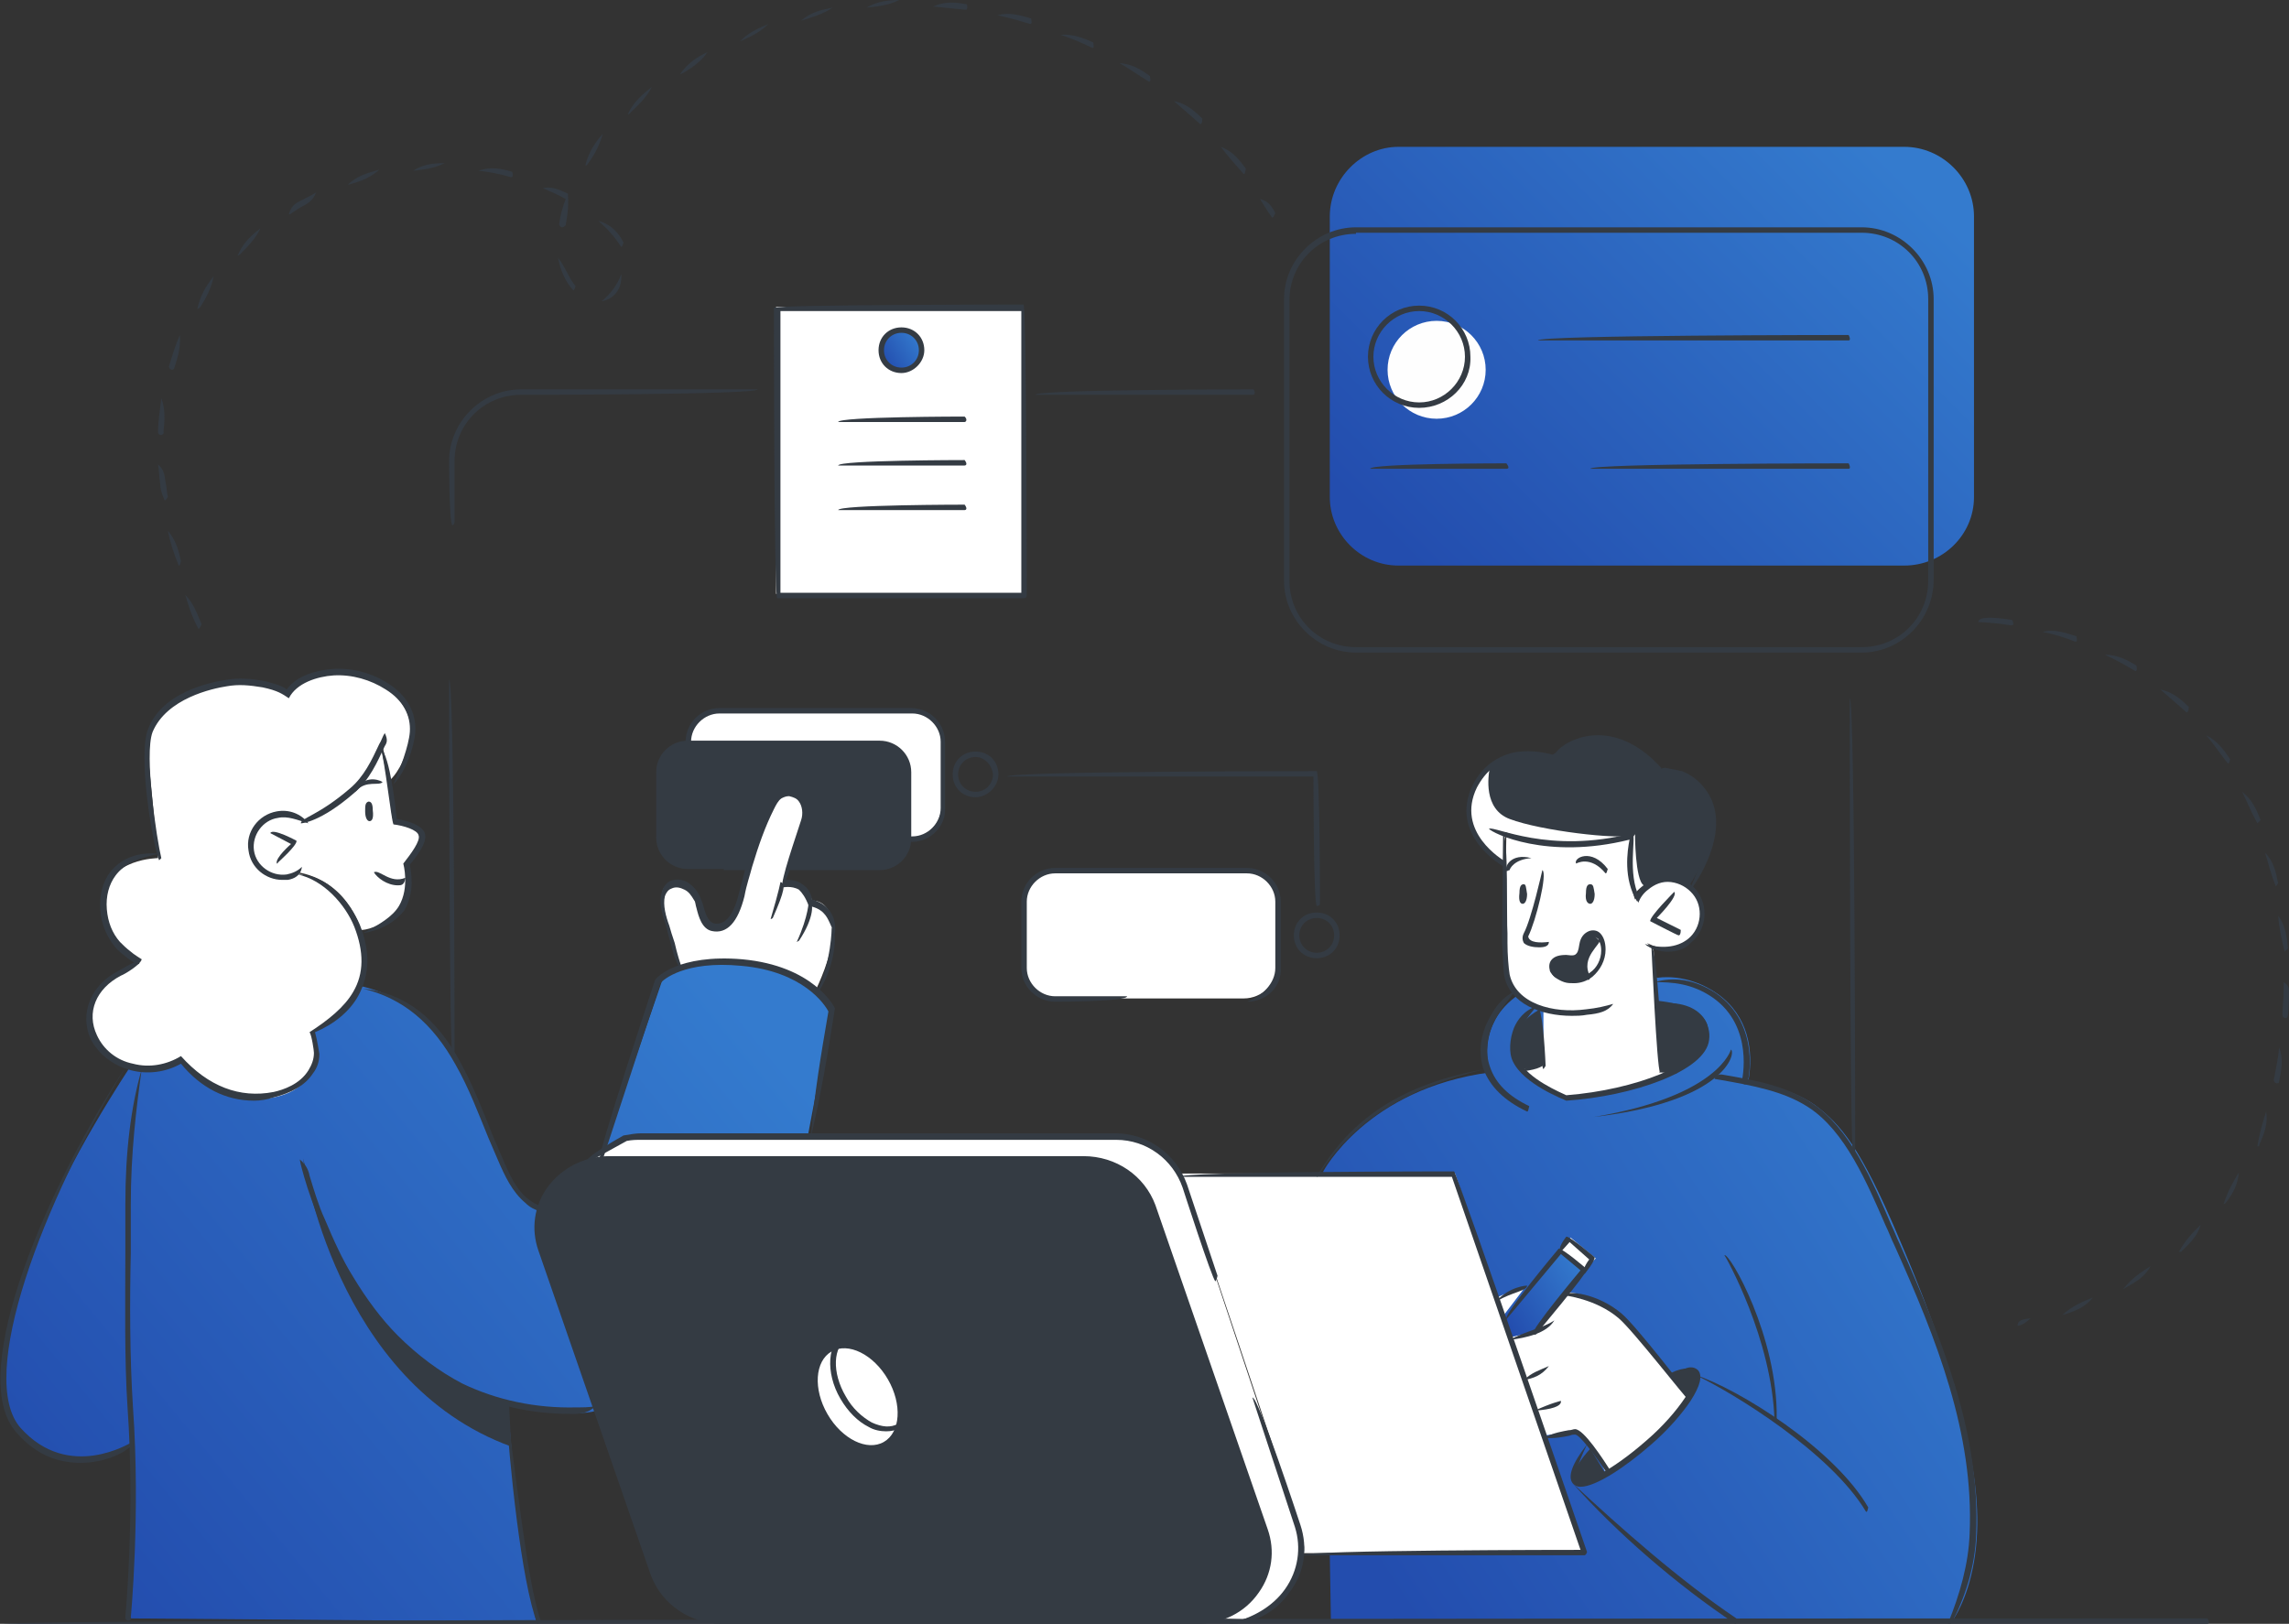 <svg width="840" height="596" viewBox="0 0 840 596" fill="none" xmlns="http://www.w3.org/2000/svg">
<rect x="0" y="0" width="840" height="596" fill="#333333" stroke="none"/>
<path d="M333.598 307.78H264.398C257.598 307.78 252.398 302.191 252.398 295.804V272.651C252.398 265.865 257.998 260.675 264.398 260.675H333.598C340.398 260.675 345.598 266.264 345.598 272.651V295.405C345.598 302.192 340.398 307.78 333.598 307.78Z" fill="white"/>
<path d="M456.402 366.462H387.202C380.402 366.462 375.202 360.873 375.202 354.486V331.333C375.202 324.547 380.802 319.357 387.202 319.357H456.402C463.202 319.357 468.802 324.946 468.802 331.333V354.486C468.802 360.873 463.202 366.462 456.402 366.462Z" fill="white"/>
<path d="M375.203 112.573H284.803V217.961H375.203V112.573Z" fill="white"/>
<path d="M265.603 318.958H252.403C246.003 318.958 240.803 313.768 240.803 307.381V283.429C240.803 277.042 246.003 271.853 252.403 271.853H322.803C329.203 271.853 334.403 277.042 334.403 283.429V307.78C334.403 314.167 329.203 319.357 322.803 319.357H282.003H265.603V318.958Z" fill="#343B43"/>
<path d="M48.002 391.212C48.002 391.212 24.002 427.14 14.402 453.886C5.202 480.632 -8.398 513.766 10.002 528.935C28.402 544.104 48.402 530.532 48.402 530.532C48.402 530.532 48.802 549.294 48.402 564.064C48.002 578.835 46.802 594.004 46.802 594.004L196.802 595.202C196.802 595.202 190.402 564.064 188.802 545.701C187.202 526.939 186.402 515.762 186.402 515.762C186.402 515.762 211.202 520.552 218.802 517.758C226.402 515.362 296.402 417.16 296.402 417.16L305.202 370.853C305.202 370.853 296.802 355.285 274.802 353.688C252.802 352.091 243.202 359.277 243.202 359.277L220.002 426.741L198.002 443.507C198.002 443.507 188.402 441.511 178.802 414.366C169.602 387.22 157.202 365.664 127.202 360.873C98.002 356.083 48.002 391.212 48.002 391.212Z" fill="url(#paint0_linear)"/>
<path d="M114.798 378.438C114.798 378.438 135.598 368.059 134.398 352.091C133.198 333.329 117.998 322.551 109.198 320.555L110.798 300.196C110.798 300.196 133.598 295.804 139.998 272.252L143.198 286.224C143.198 286.224 147.198 283.03 149.998 273.449C153.998 260.675 142.398 250.695 133.598 248.699C120.798 245.905 110.398 247.502 107.198 251.893L104.798 255.086C104.798 255.086 90.798 244.707 68.798 254.687C54.398 261.074 53.998 273.449 53.998 273.449L57.998 314.966C57.998 314.966 39.998 314.966 37.598 329.337C35.198 343.708 51.198 353.688 51.198 353.688C51.198 353.688 31.998 359.676 32.798 375.244C33.198 389.616 48.798 394.406 57.598 392.41C61.198 391.612 64.798 391.212 66.798 389.216C66.798 389.216 76.398 405.983 97.998 403.188C113.998 401.192 115.998 390.015 115.998 388.019C115.998 385.624 114.798 378.438 114.798 378.438Z" fill="white"/>
<path d="M608.401 358.877C608.401 358.877 619.201 356.881 630.401 364.865C641.601 372.849 643.601 385.624 641.601 396.801C641.601 396.801 656.401 398.797 666.001 405.583C675.601 412.769 682.801 421.152 696.801 454.285C710.801 487.019 716.801 506.979 721.201 525.342C725.601 543.705 726.801 559.274 724.401 573.246C722.001 587.218 716.801 594.403 716.801 594.403H488.401L485.601 429.934C485.601 429.934 501.601 399.595 546.801 393.607C546.801 393.607 540.801 376.043 557.601 364.865C573.601 353.289 608.401 358.877 608.401 358.877Z" fill="url(#paint1_linear)"/>
<path d="M604.4 346.103C604.4 346.103 615.6 352.49 622.4 342.91C629.2 333.329 621.6 325.744 618 324.547C614.4 323.349 605.6 321.353 601.6 328.539L600 330.135C600 330.135 596 318.958 598.8 309.776V306.982C598.8 306.982 582 309.776 575.6 310.175C570 310.575 564 309.776 552.8 306.184C552.8 306.184 552 345.704 552.4 354.087C552.8 362.869 558 369.656 566.4 370.454V390.813L558.4 392.011C558.4 392.011 568.4 403.188 575.2 403.188C582 403.188 603.2 398.398 608 396.402C612.8 394.406 615.2 393.608 615.2 393.608L610 392.809L606.8 348.498L604.4 346.103Z" fill="white"/>
<path d="M619.603 512.568C619.603 512.568 602.803 490.213 597.203 485.423C591.603 480.632 584.003 475.043 575.203 474.245L562.003 489.015L554.803 490.612L566.403 526.939L577.203 525.342C577.203 525.342 583.603 526.939 589.203 540.512C589.203 540.512 598.003 537.717 608.003 526.54C618.403 515.362 619.603 512.568 619.603 512.568Z" fill="white"/>
<path d="M551.603 483.027L559.203 473.047C559.203 473.047 549.603 475.043 548.803 477.039L551.603 483.027Z" fill="white"/>
<path d="M299.603 362.869C299.603 362.869 305.603 350.494 305.603 342.51C306.003 334.526 302.403 330.534 298.003 330.534C298.003 330.534 296.003 322.551 287.203 323.748L295.603 298.998C295.603 298.998 296.803 291.014 290.803 290.216C284.803 289.417 281.603 299.397 281.603 299.397L270.403 333.329C270.403 333.329 268.803 340.115 264.003 339.716C259.203 339.716 257.203 335.724 256.803 333.329C256.803 330.934 253.203 323.349 247.203 324.147C241.203 324.946 242.403 330.135 245.603 340.914C248.403 351.692 250.003 354.885 250.003 354.885C250.003 354.885 262.803 350.494 276.803 353.688C291.203 356.881 299.603 362.869 299.603 362.869Z" fill="white"/>
<path d="M433.601 430.733H534.001L581.601 570.052H478.401C478.401 570.052 479.201 567.657 477.201 561.27C475.201 554.484 433.601 430.733 433.601 430.733Z" fill="white"/>
<path d="M572.803 458.676L576.403 454.285L585.603 461.87L581.603 465.862L572.803 458.676Z" fill="white"/>
<path d="M572.8 458.676L582 466.66L562.4 489.015L554.8 490.612L552 483.427L572.8 458.676Z" fill="url(#paint2_linear)"/>
<path d="M586.802 345.305C586.802 345.305 581.202 349.297 581.602 353.688C582.002 358.079 582.402 359.277 582.402 359.277C582.402 359.277 569.602 362.071 569.202 356.083C569.202 352.091 572.802 351.692 574.802 351.692C577.202 351.692 580.402 351.692 580.402 349.297C580.402 346.502 583.202 340.115 586.802 345.305Z" fill="#343B43"/>
<path d="M619.998 324.946C619.998 324.946 628.799 311.772 628.399 300.595C627.599 289.417 620.798 283.429 608.798 282.232C608.798 282.232 597.998 269.457 587.598 270.655C577.199 271.453 569.199 277.441 569.199 277.441C569.199 277.441 549.599 273.05 541.199 287.82C532.799 302.99 546.799 315.365 551.599 316.962L551.999 305.385C551.999 305.385 563.999 310.575 577.599 309.377C591.198 308.179 599.199 306.183 599.199 306.183C599.199 306.183 595.199 320.555 599.999 328.139C599.999 328.139 603.999 322.551 611.199 322.551C617.999 322.95 619.998 324.946 619.998 324.946Z" fill="#343B43"/>
<path d="M488 136.126V79.44C488 65.468 499.6 53.892 513.2 53.892H698.8C712.8 53.892 724.4 65.468 724.4 79.44V182.433C724.4 196.405 712.8 207.582 698.8 207.582H513.2C499.2 207.582 488 196.005 488 182.433V136.126Z" fill="url(#paint3_linear)"/>
<path d="M216.803 425.543L230.803 417.958L413.203 417.559C413.203 417.559 427.603 419.156 434.803 434.725L476.803 560.871C476.803 560.871 484.003 587.617 456.003 594.403L446.003 594.004L216.803 425.543Z" fill="white"/>
<path d="M439.198 595.202H265.198C253.598 595.202 243.598 588.016 239.998 577.637L198.798 458.676C193.198 442.309 205.998 425.144 223.998 425.144H397.998C409.598 425.144 419.598 432.33 423.198 442.709L464.398 561.669C469.998 578.036 457.198 595.202 439.198 595.202Z" fill="#343B43"/>
<path d="M324.35 529.237C330.472 525.709 331.136 515.419 325.833 506.255C320.53 497.09 311.268 492.521 305.146 496.049C299.024 499.578 298.36 509.867 303.663 519.032C308.966 528.196 318.228 532.765 324.35 529.237Z" fill="white"/>
<path d="M111.202 425.144C111.202 425.144 122.802 507.378 187.602 530.931L186.802 515.362C186.802 515.362 131.602 506.181 111.202 425.144Z" fill="#343B43"/>
<path d="M139.6 273.05C139.6 273.05 142.8 287.421 144 300.196C144.4 301.393 153.2 302.591 154.4 306.183C155.6 309.776 148.8 316.563 148.8 316.563C148.8 316.563 152 330.534 144.4 336.123C136.8 341.712 132.4 341.313 132.4 341.313C132.4 341.313 127.6 321.752 106.4 319.756C106.4 319.756 93.6 323.748 90.4 312.571C87.2 301.792 96.8 297.401 100.4 297.8C104 298.2 108.4 299.796 108.4 299.796C108.4 299.796 122.4 291.014 127.6 285.824C133.2 281.034 139.6 273.05 139.6 273.05Z" fill="white"/>
<path d="M589.201 540.911L583.601 531.729C583.601 531.729 575.601 540.113 577.601 543.705C580.001 546.899 589.201 540.911 589.201 540.911Z" fill="#343B43"/>
<path d="M619.203 512.568L612.803 504.185C612.803 504.185 618.803 500.592 622.403 503.386C625.603 506.58 619.203 512.568 619.203 512.568Z" fill="#343B43"/>
<path d="M565.199 370.454L565.999 391.212L557.999 392.41C557.999 392.41 549.599 379.636 564.399 370.853H565.199V370.454Z" fill="#343B43"/>
<path d="M607.601 367.261C607.601 367.261 626.8 368.458 626.8 378.039C626.8 387.62 614.401 392.809 614.401 392.809H609.201L607.601 367.261Z" fill="#343B43"/>
<path d="M527.202 153.691C537.143 153.691 545.202 145.648 545.202 135.727C545.202 125.806 537.143 117.763 527.202 117.763C517.261 117.763 509.202 125.806 509.202 135.727C509.202 145.648 517.261 153.691 527.202 153.691Z" fill="#FEFEFE"/>
<path d="M330.801 135.727C334.777 135.727 338.001 132.51 338.001 128.541C338.001 124.573 334.777 121.356 330.801 121.356C326.824 121.356 323.601 124.573 323.601 128.541C323.601 132.51 326.824 135.727 330.801 135.727Z" fill="url(#paint4_linear)"/>
<path d="M598.403 306.583C594.003 308.179 565.603 304.986 554.003 300.595C544.403 297.002 546.003 285.026 546.803 281.433C544.803 283.03 542.803 285.026 541.603 287.82C533.203 302.99 547.203 315.365 552.003 316.962L552.403 305.385C552.403 305.385 564.403 310.575 578.003 309.377C589.203 308.579 596.403 307.381 598.403 306.583C598.803 306.583 598.803 306.583 598.403 306.583Z" fill="white"/>
<path d="M600.003 306.184C600.003 306.184 599.603 306.982 598.403 308.18C597.603 312.171 596.003 322.551 599.603 328.539C599.603 328.539 600.803 326.543 603.203 324.946C600.003 322.95 600.003 306.184 600.003 306.184Z" fill="white"/>
<path d="M576.801 372.849C565.601 372.849 554.001 368.458 552.001 358.079C551.601 355.684 551.601 350.893 551.201 346.103V342.51C551.201 338.119 551.601 307.78 551.601 306.184C553.601 306.583 552.801 338.119 553.201 342.51V346.103C553.201 350.494 553.601 355.285 554.001 357.68C556.401 368.458 570.001 372.051 582.001 370.454C586.001 370.055 589.201 369.257 592.001 368.458C590.001 371.253 586.801 372.051 582.401 372.45C580.401 372.849 578.401 372.849 576.801 372.849Z" fill="#343B43"/>
<path d="M609.199 393.607C607.999 392.41 605.999 346.901 605.999 346.901C607.999 346.901 610.399 392.41 610.399 392.41C609.199 393.608 609.199 393.607 609.199 393.607Z" fill="#343B43"/>
<path d="M611.999 349.297C609.199 349.297 605.999 348.498 603.599 346.502C609.199 348.099 615.199 348.099 619.599 344.506C624.399 340.514 625.199 332.93 621.199 328.139C619.199 325.744 616.399 324.147 613.199 323.748C609.999 323.349 607.199 324.547 604.799 326.543C603.199 327.74 601.999 329.337 601.199 331.333C599.999 328.539 601.599 326.543 603.199 324.946C605.999 322.551 609.599 321.353 613.199 321.752C616.799 322.151 619.999 323.748 622.399 326.543C627.199 332.531 626.399 341.313 620.399 346.103C618.399 348.498 615.199 349.297 611.999 349.297Z" fill="#343B43"/>
<path d="M552.802 319.756C552.002 318.159 554.402 312.97 562.002 314.966C555.602 315.365 554.002 318.958 554.002 319.357C553.602 319.357 553.202 319.756 552.802 319.756Z" fill="#343B43"/>
<path d="M589.203 320.555C583.603 313.768 578.403 316.962 578.403 316.962C577.203 314.966 584.003 310.974 590.003 318.958C589.603 320.155 589.603 320.555 589.203 320.555Z" fill="#343B43"/>
<path d="M577.601 360.873C576.401 360.873 575.201 360.873 574.001 360.474C571.601 359.676 569.601 358.079 568.801 356.482C568.401 354.885 568.401 353.688 569.201 352.49C570.401 350.894 572.401 350.494 574.801 350.494C577.601 350.894 578.001 350.494 578.401 350.095C578.801 349.696 579.201 349.297 579.601 346.502C580.001 344.107 581.201 342.51 583.201 341.712C584.401 341.313 586.001 341.313 587.201 342.51C588.401 343.708 589.201 345.704 589.201 348.498C589.201 352.49 587.201 356.083 584.401 358.478C582.401 360.075 580.001 360.873 577.601 360.873ZM574.001 352.49C572.801 352.49 571.601 352.889 571.201 353.688C570.801 354.087 570.801 354.885 570.801 355.684C571.201 356.482 572.401 357.68 574.801 358.478C576.401 358.877 580.001 359.676 583.601 356.881C586.001 355.285 587.601 352.091 587.601 348.898C587.601 346.502 586.801 345.305 586.401 344.506C585.601 344.107 585.201 343.708 584.401 344.107C583.201 344.506 582.401 345.704 582.401 347.301C582.001 350.494 581.201 351.293 580.401 352.091C579.201 352.889 578.401 353.289 575.201 352.889C574.401 352.49 574.001 352.49 574.001 352.49Z" fill="#343B43"/>
<path d="M582.802 359.676C578.002 352.091 583.602 346.502 587.202 344.506C588.002 346.502 579.602 351.293 583.602 358.478C583.202 359.676 583.202 359.676 582.802 359.676Z" fill="#343B43"/>
<path d="M615.999 343.309C615.599 343.309 605.599 338.119 605.599 338.119C605.199 336.522 614.399 327.341 614.399 327.341C615.999 328.938 607.999 336.922 607.999 336.922L616.799 341.313C616.799 342.91 616.399 343.309 615.999 343.309Z" fill="#343B43"/>
<path d="M583.6 324.547C582.8 324.547 582 324.946 582 327.74C581.6 330.934 582.8 331.732 583.6 331.732C584.4 331.732 585.2 330.534 585.2 328.139C584.8 325.744 584.8 324.547 583.6 324.547Z" fill="#343B43"/>
<path d="M559.199 324.547C558.399 324.547 557.599 324.946 557.599 327.74C557.199 330.934 557.999 331.732 558.799 331.732C559.599 331.732 560.399 330.534 560.399 328.139C559.999 325.744 559.999 324.547 559.199 324.547Z" fill="#343B43"/>
<path d="M620 326.543C624.4 316.563 632 300.994 624 290.615C622 288.22 619.6 286.224 616.4 285.026C614.8 284.627 613.2 284.228 612 283.829C608.8 283.429 608.4 283.429 608 283.03C609.6 281.833 610.8 281.833 611.2 281.833C613.6 282.232 615.2 282.631 617.2 283.03C620.4 284.228 623.6 286.623 625.6 289.417C634.8 300.994 626.8 317.76 620.8 326.143C620.8 326.543 620.4 326.543 620 326.543Z" fill="#343B43"/>
<path d="M600.803 289.816C601.203 287.421 604.803 284.627 606.403 283.429C607.603 285.425 602.803 289.018 601.203 289.816H600.803Z" fill="#343B43"/>
<path d="M562.404 489.814C561.604 488.217 580.004 466.261 580.004 466.261L572.804 460.273L552.804 484.225C551.204 483.027 572.004 458.277 572.004 458.277C573.604 458.277 582.404 465.862 582.404 465.862C582.404 467.459 563.604 489.814 563.604 489.814C562.804 489.814 562.804 489.814 562.404 489.814Z" fill="#343B43"/>
<path d="M581.205 467.459C580.405 465.862 583.205 462.269 583.205 462.269L576.005 455.882L572.805 459.475C571.205 458.277 574.805 453.886 574.805 453.886C576.405 453.886 585.205 461.471 585.205 461.471C585.205 463.068 581.605 467.459 581.605 467.459C582.005 467.459 581.605 467.459 581.205 467.459Z" fill="#343B43"/>
<path d="M559.201 506.58C562.001 503.786 564.801 502.987 568.401 501.391C565.601 504.983 562.801 505.782 559.201 506.58C559.601 506.58 559.201 506.58 559.201 506.58Z" fill="#343B43"/>
<path d="M553.999 491.81C559.599 488.616 566.399 487.419 570.399 484.624C567.599 489.415 559.999 491.011 553.999 491.81C554.399 491.81 553.999 491.81 553.999 491.81Z" fill="#343B43"/>
<path d="M563.201 517.758C569.201 514.963 572.801 514.165 572.801 514.165C573.201 516.161 569.201 517.358 563.201 517.758Z" fill="#343B43"/>
<path d="M549.201 477.439C554.001 472.249 560.001 471.85 560.401 471.85C560.401 473.846 554.801 474.245 549.601 477.439H549.201Z" fill="#343B43"/>
<path d="M619.599 513.766C618.399 512.967 599.199 488.217 593.999 483.826C585.599 476.64 573.999 475.443 573.999 475.443C574.799 473.447 586.399 474.644 595.199 482.229C600.399 486.62 619.199 510.971 619.999 512.169C619.999 513.766 619.999 513.766 619.599 513.766Z" fill="#343B43"/>
<path d="M590.403 541.709C584.803 533.326 579.603 526.54 578.003 526.54C577.603 526.54 576.803 526.54 576.003 526.939C574.003 527.338 570.403 528.137 566.403 527.738C570.403 525.742 573.603 525.342 575.603 524.943C576.803 524.943 577.203 524.544 578.003 524.544C581.203 524.544 588.403 535.721 591.203 540.113C590.803 541.709 590.403 541.709 590.403 541.709Z" fill="#343B43"/>
<path d="M684.799 554.883C671.999 533.326 636.399 511.37 621.999 504.584C637.999 509.774 673.199 531.729 685.599 553.286C685.199 554.883 685.199 554.883 684.799 554.883Z" fill="#343B43"/>
<path d="M636.801 596C615.201 581.629 593.201 562.467 577.201 544.504C594.801 560.871 616.401 580.032 637.201 594.004C637.201 596 637.201 596 636.801 596Z" fill="#343B43"/>
<path d="M714.802 596C719.202 585.222 722.402 574.044 722.802 562.867C724.402 526.141 710.802 491.81 695.202 457.08C694.002 454.685 693.202 452.289 692.002 449.894C685.202 434.326 677.202 415.164 663.602 406.382C654.402 400.394 642.802 398.398 631.602 396.402L629.202 396.003C629.602 394.007 632.002 394.406 632.002 394.406C643.602 396.402 655.202 398.398 664.802 404.785C678.802 413.967 687.202 433.527 694.002 449.495C695.202 451.89 696.002 454.285 697.202 456.681C712.802 491.81 726.802 526.141 725.202 563.266C724.802 574.843 721.202 586.419 716.002 596C715.602 596 715.202 596 714.802 596Z" fill="#343B43"/>
<path d="M614.803 394.007C612.403 394.007 610.803 393.607 608.803 393.607C610.803 391.611 612.403 391.611 614.803 392.011C616.003 393.607 615.603 394.007 614.803 394.007Z" fill="#343B43"/>
<path d="M581.203 570.851H477.603C477.603 568.855 580.003 568.855 580.003 568.855L532.803 431.93H432.803C432.803 429.934 533.603 429.934 533.603 429.934C534.803 430.733 582.403 569.653 582.403 569.653C582.003 570.851 581.603 570.851 581.203 570.851Z" fill="#343B43"/>
<path d="M580 545.701C578.8 545.701 578 545.302 577.2 544.504C575.2 542.108 576.8 537.318 582.4 530.133C578.4 538.516 577.6 542.108 578.4 543.306C580 545.302 590.8 540.512 604.4 528.536C610.4 523.346 615.2 517.757 618.4 512.967C622 507.778 622.4 505.382 621.6 504.584C620.4 503.386 618 504.185 614 506.181C616.8 502.189 620.8 500.592 623.2 502.987C624.8 504.983 624 508.576 620.4 514.165C617.2 518.955 612 524.943 606 530.133C596.4 538.516 585.6 545.701 580 545.701Z" fill="#343B43"/>
<path d="M29.601 536.919C22.001 536.919 13.601 534.524 6.001 525.741C-13.199 504.185 18.801 432.729 46.401 391.212C15.601 441.112 -8.799 505.782 7.601 524.145C25.201 543.705 47.601 529.733 48.401 529.334C49.201 531.33 40.401 536.919 29.601 536.919Z" fill="#343B43"/>
<path d="M129.999 290.615C133.199 284.627 138.399 285.825 140.399 287.022C139.199 288.619 134.399 286.224 130.799 290.216C130.399 290.615 129.999 290.615 129.999 290.615Z" fill="#343B43"/>
<path d="M135.2 294.208C136 294.208 136.8 294.607 136.8 297.401C137.2 300.595 136.4 301.393 135.6 301.393C134.8 301.393 134 300.196 134 297.8C134 295.804 134 294.607 135.2 294.208Z" fill="#343B43"/>
<path d="M103.6 322.95C97.6 322.95 92 318.559 91.2 312.171C90 305.385 94.8 298.998 101.6 297.8C106 297.002 110.4 298.599 113.2 302.192C109.2 300.994 105.6 299.397 102 300.196C96.4 300.994 92.4 306.583 93.2 312.171C94 317.76 99.6 321.752 105.2 320.954C107.2 320.555 109.2 319.756 110.8 318.159C110.4 321.353 108 322.551 105.6 322.95C104.8 322.95 104 322.95 103.6 322.95Z" fill="#343B43"/>
<path d="M101.602 316.962C100.802 314.966 106.802 309.776 106.802 309.776L99.202 305.784C100.002 303.788 108.802 308.579 108.802 308.579C109.202 310.175 102.002 316.563 102.002 316.563C102.002 316.962 101.602 316.962 101.602 316.962Z" fill="#343B43"/>
<path d="M133.202 342.51C139.202 339.317 144.002 336.522 146.402 332.531C150.402 325.744 148.002 316.962 148.002 316.962C150.802 313.369 154.402 308.579 153.602 306.583C153.202 304.587 148.002 302.99 144.402 302.591C143.602 301.393 141.202 278.639 139.602 274.248C143.202 277.841 145.202 296.603 145.602 300.595C148.402 300.994 155.202 302.591 156.002 306.184C156.802 309.776 152.002 315.365 150.402 317.361C150.802 319.756 152.402 327.341 148.402 334.127C145.202 338.119 140.402 341.313 133.202 342.51Z" fill="#343B43"/>
<path d="M249.999 356.083C247.999 353.289 246.799 349.297 245.999 345.704C245.199 343.309 244.799 340.914 244.399 339.716C243.199 336.123 241.599 331.333 242.799 327.74C243.199 325.744 244.399 324.147 245.999 323.349C247.999 322.551 250.399 322.551 252.799 324.147C254.399 325.345 255.599 326.543 256.799 328.938C257.199 329.736 257.599 330.934 257.999 332.131C258.799 334.926 259.599 338.119 261.999 338.918C265.999 339.716 269.199 336.123 271.199 327.74C272.399 323.349 273.199 320.155 273.999 316.962C276.399 308.579 278.799 302.192 281.999 296.204C283.199 293.808 283.999 292.212 285.599 290.615C286.799 289.816 288.399 289.417 289.599 289.417C291.599 289.417 293.599 290.615 294.799 292.212C296.399 294.208 296.799 297.8 295.999 300.994C294.799 305.385 290.399 318.159 288.399 322.95C289.999 322.95 292.399 322.95 294.399 324.547C296.399 325.744 297.599 327.74 297.999 330.135C299.199 330.534 301.999 331.333 303.999 333.728C305.999 336.123 306.799 338.918 306.399 342.91C304.799 339.716 303.999 336.922 302.399 335.325C300.399 332.93 296.799 332.53 296.799 332.53C295.599 329.337 294.399 327.74 293.199 326.543C290.399 324.946 287.199 325.744 287.199 325.744C285.999 324.147 292.399 306.184 293.999 300.994C294.799 298.599 294.399 295.804 293.199 294.208C292.399 293.01 291.199 292.611 289.599 292.212C288.399 292.212 287.599 292.611 286.799 293.01C285.599 293.808 284.799 295.405 283.999 297.002C280.799 303.389 278.399 310.175 275.999 318.159C275.199 321.353 273.999 324.547 273.199 328.938C270.799 338.518 266.799 342.91 261.199 341.712C257.599 340.914 256.399 336.522 255.599 333.329C255.199 332.131 255.199 330.934 254.799 330.535C253.599 328.539 252.799 327.341 251.199 326.543C249.599 325.744 247.999 325.345 246.399 326.143C245.199 326.543 244.399 327.74 243.999 328.938C243.199 332.131 244.399 336.522 245.599 339.716C245.999 341.313 246.799 343.708 247.599 346.103C248.399 349.696 249.599 353.688 250.399 355.684C250.399 356.083 250.399 356.083 249.999 356.083Z" fill="#343B43"/>
<path d="M292.398 345.704C296.798 336.123 296.798 330.534 296.798 330.534C298.798 330.934 298.798 336.922 293.198 345.305C292.798 345.305 292.798 345.704 292.398 345.704Z" fill="#343B43"/>
<path d="M282.797 337.321C285.997 326.543 286.397 323.748 286.397 323.748C288.397 324.147 287.997 326.942 283.597 336.922C283.597 336.922 283.197 337.321 282.797 337.321Z" fill="#343B43"/>
<path d="M299.601 364.466C305.201 352.889 305.201 340.514 305.201 340.514C307.201 340.914 307.201 353.289 300.401 364.067C300.001 364.067 299.601 364.466 299.601 364.466Z" fill="#343B43"/>
<path d="M197.201 596C191.201 580.431 186.801 535.721 185.601 515.362C188.801 535.721 193.201 580.032 198.401 594.802C197.601 596 197.201 596 197.201 596Z" fill="#343B43"/>
<path d="M47.2 594.802C46.401 594.802 46.001 594.403 46.001 593.605C46.001 593.206 49.6 556.08 46.8 516.56C45.6 498.596 46.001 477.039 46.001 459.874C46.001 453.487 46.001 447.499 46.001 441.91C46.001 422.749 48.001 406.382 52.001 392.41C50.001 406.781 48.001 423.148 48.001 441.91C48.001 447.1 48.001 453.088 48.001 459.874C47.6 477.039 47.6 498.197 48.8 516.56C51.6 556.08 48.001 593.605 48.001 593.605C48.401 594.403 47.6 594.802 47.2 594.802Z" fill="#343B43"/>
<path d="M198.402 444.705C196.002 443.906 194.402 443.108 192.802 441.511C188.002 437.519 185.202 431.531 182.802 425.942C181.602 423.148 180.402 420.354 179.202 417.559C175.602 408.777 172.002 399.196 167.202 390.813C158.802 375.644 148.002 366.462 133.202 362.869C148.802 364.466 160.402 374.047 168.802 389.615C173.602 398.398 177.202 407.579 180.802 416.761C182.002 419.555 183.202 422.35 184.402 425.144C186.802 430.733 189.202 436.321 193.602 439.914C195.202 441.112 196.402 441.91 198.402 442.709C199.202 444.305 198.802 444.705 198.402 444.705Z" fill="#343B43"/>
<path d="M220 425.942C218.8 424.745 240.4 359.676 240.4 359.676C240.8 358.877 248.8 350.095 272.4 352.091C298.4 354.486 306 369.257 306.4 370.055C303.6 388.019 301.2 401.991 297.6 417.16C298.8 401.591 301.2 387.62 304 371.252C302.8 368.857 294.8 356.482 272 354.486C251.2 352.49 243.2 359.676 242.4 360.873L221.2 425.543C220.8 425.543 220.4 425.942 220 425.942Z" fill="#343B43"/>
<path d="M209.2 518.955C194.8 518.955 180.8 515.762 168.8 509.774C160 505.382 152 499.395 144.8 491.81C138.8 485.423 132.8 478.237 128 469.854C124 463.068 120.4 455.882 117.2 448.297C115.2 442.709 113.2 437.519 111.6 431.93C111.2 430.334 110.4 427.938 110 425.543C112.4 427.539 113.2 429.535 113.6 431.531C115.2 436.721 116.8 442.309 119.2 447.499C122.4 455.084 125.6 462.269 129.6 468.656C134.4 476.64 140 484.225 146 490.213C153.2 497.399 161.2 503.386 169.6 507.778C182 513.766 196.4 516.959 211.6 516.56C214 516.56 216 516.56 218.4 516.161C216 518.556 214 518.556 211.6 518.955C210.8 518.955 210 518.955 209.2 518.955Z" fill="#343B43"/>
<path d="M558.803 393.208C558.803 391.212 566.403 390.414 566.403 390.414C566.403 392.41 558.803 393.208 558.803 393.208Z" fill="#343B43"/>
<path d="M483.201 431.93C496.001 409.575 516.001 397.599 544.801 392.41C516.801 399.196 497.201 410.773 484.001 431.132C484.001 431.531 483.601 431.93 483.201 431.93Z" fill="#343B43"/>
<path d="M325.2 525.342C323.2 525.342 320.8 524.943 318.8 523.745C314.8 521.749 311.2 518.157 308.4 513.366C302.8 503.786 303.6 492.608 310 489.015C313.2 487.019 317.2 487.419 321.6 489.415C325.6 491.411 329.2 495.003 332 499.794C334.8 504.584 336 509.374 335.6 514.165C335.2 518.955 333.2 522.548 330 524.145C328.8 524.943 327.2 525.342 325.2 525.342ZM315.2 489.814C313.6 489.814 312.4 490.213 311.2 491.011C305.6 494.205 305.2 503.786 310.4 512.568C312.8 516.959 316.4 520.153 320 522.149C323.6 523.745 326.8 524.145 329.6 522.548C332.4 520.951 333.6 518.157 334 514.165C334.4 510.173 333.2 505.382 330.4 500.991C328 496.6 324.4 493.407 320.8 491.411C318.8 490.213 316.8 489.814 315.2 489.814Z" fill="#343B43"/>
<path d="M446.001 470.253C444.801 469.455 434.001 435.922 434.001 435.922C430.401 425.543 420.801 418.358 409.601 418.358H235.601C233.601 418.358 232.001 418.358 230.001 418.757L214.801 427.14C213.601 425.144 228.801 416.761 228.801 416.761C231.201 416.362 233.201 415.963 235.201 415.963H409.201C421.201 415.963 431.601 423.547 435.601 434.725L446.801 468.257C446.401 470.253 446.001 470.253 446.001 470.253Z" fill="#343B43"/>
<path d="M450.803 596C459.203 594.004 466.803 590.012 471.603 583.226C476.403 576.439 477.603 568.056 475.203 560.471L459.603 512.967C461.603 512.169 477.203 559.673 477.203 559.673C480.003 568.056 478.803 577.238 473.203 584.423C468.003 592.008 460.003 596 450.803 596Z" fill="#343B43"/>
<path d="M439.203 596H265.203C253.203 596 242.803 588.814 238.803 578.036L197.603 459.076C194.803 451.092 196.003 442.709 200.803 435.922C206.003 428.737 214.403 424.346 223.603 424.346H397.603C409.603 424.346 420.003 431.531 424.003 442.309L465.203 561.27C468.003 569.254 466.803 577.637 462.003 584.423C456.803 592.008 448.403 596 439.203 596ZM224.003 426.342C215.603 426.342 207.603 430.333 202.803 437.12C198.403 443.507 197.203 451.092 199.603 458.277L240.803 577.238C244.403 587.218 254.003 594.004 265.203 594.004H439.203C447.603 594.004 455.603 590.012 460.403 583.226C464.803 576.839 466.003 569.254 463.603 562.068L422.003 443.108C418.403 433.128 408.803 426.342 397.603 426.342H224.003Z" fill="#343B43"/>
<path d="M740.399 486.62C740.399 484.624 741.999 484.225 745.199 483.826C742.399 486.62 740.399 486.62 740.399 486.62ZM756.799 482.628C760.399 479.435 763.999 477.838 767.999 476.241C765.199 479.834 761.199 481.431 756.799 482.628C757.199 482.628 757.199 482.628 756.799 482.628ZM779.199 473.048C782.399 469.056 785.599 467.06 789.199 464.664C787.199 468.656 783.599 470.652 779.999 472.648C779.599 473.048 779.599 473.048 779.199 473.048ZM799.599 459.475C801.999 455.084 804.799 452.289 807.599 449.495C806.399 453.886 803.199 456.68 800.399 459.475C799.999 459.475 799.599 459.475 799.599 459.475ZM815.999 441.91C817.599 437.12 819.599 433.527 821.599 430.334C821.199 435.124 819.199 438.317 816.799 441.511C816.799 441.511 816.399 441.91 815.999 441.91ZM828.399 420.753C829.199 415.563 830.399 411.97 831.599 407.979C832.399 412.37 830.799 416.362 829.199 419.954C829.199 420.753 828.799 420.753 828.399 420.753ZM835.599 397.599C834.799 397.599 834.399 396.801 834.399 396.402C835.199 392.41 835.999 388.418 836.399 384.426C837.999 388.817 837.199 392.809 836.399 396.801C836.399 397.599 835.999 397.599 835.599 397.599ZM838.799 373.648C837.999 373.648 837.599 373.248 837.599 372.45C837.599 369.656 837.999 366.861 837.999 364.067C837.999 362.869 837.999 361.672 837.999 360.474C839.999 361.672 839.999 362.869 839.999 364.067C839.999 366.861 839.999 369.656 839.599 372.45C839.599 373.248 839.199 373.648 838.799 373.648ZM838.399 349.297C837.199 344.506 836.399 340.514 835.999 336.123C838.799 339.716 839.199 344.107 839.599 348.099C838.399 349.297 838.399 349.297 838.399 349.297ZM835.199 325.345C833.199 320.555 832.399 316.563 831.199 312.97C834.399 316.163 835.199 320.155 835.999 324.147C835.199 325.345 835.199 325.345 835.199 325.345ZM828.399 302.192C825.999 297.8 824.399 293.808 822.799 290.615C826.399 293.409 827.999 297.002 829.599 300.994C828.799 301.792 828.399 302.192 828.399 302.192ZM817.599 280.236C814.399 276.244 812.399 273.05 809.599 269.857C813.599 271.853 815.999 275.046 818.399 278.639C817.999 280.236 817.999 280.236 817.599 280.236ZM802.399 261.474C798.799 258.28 795.599 255.486 792.799 253.09C797.199 253.889 800.399 256.683 803.199 259.478C803.199 261.074 802.799 261.474 802.399 261.474ZM783.599 246.304C779.599 243.909 775.999 241.913 772.399 240.316C777.199 240.316 780.799 242.312 783.999 244.308C784.399 245.905 783.999 246.304 783.599 246.304ZM761.599 235.526C757.599 233.929 753.599 232.731 749.599 231.933C753.999 230.735 757.999 232.332 761.999 233.53C762.399 235.526 761.999 235.526 761.599 235.526ZM737.999 229.538C730.399 228.34 725.999 228.34 725.999 228.34C725.999 226.344 730.799 226.344 738.399 227.542C739.199 229.139 738.799 229.538 737.999 229.538Z" fill="#343B43"/>
<path d="M72.799 230.735C70.399 226.344 69.199 222.352 67.999 218.36C71.199 221.554 72.399 225.546 73.999 229.139C73.199 230.735 73.199 230.735 72.799 230.735ZM65.599 207.582C63.599 202.792 62.399 198.8 61.599 194.808C64.399 198.001 65.599 201.993 66.399 205.985C65.999 207.582 65.999 207.582 65.599 207.582ZM60.399 183.63C59.199 180.836 58.799 179.239 58.799 177.642C58.399 175.247 58.399 172.852 57.999 170.457C60.399 172.453 60.399 174.848 60.799 177.243C61.199 178.84 61.199 180.836 61.599 182.433C60.799 183.63 60.799 183.63 60.399 183.63ZM59.199 159.678C58.399 159.678 57.999 159.279 57.999 158.481C57.999 154.489 58.799 150.098 59.199 146.106C60.799 150.497 60.399 154.489 59.999 158.481C60.399 158.88 59.599 159.678 59.199 159.678ZM63.199 135.727C62.399 135.727 61.999 134.928 61.999 134.529C63.199 130.537 64.399 126.545 65.999 122.952C66.399 127.344 65.199 131.336 63.999 134.928C63.999 135.328 63.599 135.727 63.199 135.727ZM72.399 113.372C73.599 108.182 75.599 104.989 78.399 101.396C77.599 105.787 75.599 109.38 73.599 112.573C73.199 112.973 72.799 113.372 72.399 113.372ZM220.799 110.577C223.999 107.783 226.399 104.989 227.999 100.597C228.399 106.186 225.199 109.779 220.799 110.577C221.199 110.577 221.199 110.577 220.799 110.577ZM210.399 106.585C207.199 102.993 205.599 99.001 204.799 94.609C207.599 98.202 208.799 102.194 211.199 104.989C210.799 106.585 210.399 106.585 210.399 106.585ZM87.199 93.811C89.199 89.021 92.399 86.226 95.599 83.831C93.599 87.823 90.799 90.618 87.999 93.412C87.599 93.811 87.199 93.811 87.199 93.811ZM227.999 90.618C225.599 87.025 223.199 84.23 219.599 81.037C224.799 82.634 227.199 85.827 228.799 89.021C228.399 90.618 227.999 90.618 227.999 90.618ZM206.399 83.432C205.599 83.432 205.199 82.634 205.199 82.234C205.599 79.041 206.399 76.246 207.599 73.053C204.799 71.456 201.999 70.258 199.199 69.061C202.799 68.263 205.599 69.859 208.399 71.057C208.799 77.045 207.999 79.839 207.599 82.634C207.199 83.033 206.799 83.432 206.399 83.432ZM466.799 79.839C464.799 77.045 463.599 75.049 462.399 73.053C465.599 73.851 466.799 75.847 467.999 78.243C467.199 79.839 467.199 79.839 466.799 79.839ZM105.999 78.642C106.799 75.847 107.999 75.049 109.199 74.251C111.599 73.053 113.999 71.855 115.999 70.658C114.799 73.851 112.399 75.049 109.999 76.246C108.799 77.045 107.599 77.843 106.399 78.642H105.999ZM127.599 67.863C131.199 64.271 135.199 63.472 139.199 62.275C135.599 65.468 131.999 66.666 127.599 67.863C127.999 67.863 127.999 67.863 127.599 67.863ZM187.599 65.069C183.599 63.871 179.599 63.073 175.599 62.674C179.999 61.077 183.999 61.875 187.999 63.073C188.399 64.67 187.999 65.069 187.599 65.069ZM456.399 63.871C453.199 60.279 450.399 57.085 447.999 53.892C452.399 55.488 454.799 58.682 457.199 61.875C456.799 63.871 456.799 63.871 456.399 63.871ZM151.599 62.674C155.199 60.279 159.199 59.879 163.199 59.879C159.199 61.875 155.199 62.275 151.599 62.674ZM214.799 60.678C215.999 55.888 218.399 52.295 221.199 49.101C219.999 53.492 217.999 57.085 215.599 60.279C215.599 60.678 215.199 60.678 214.799 60.678ZM440.399 45.508C436.799 42.315 433.599 39.52 430.799 37.125C435.199 37.924 438.399 40.718 441.199 43.512C441.199 45.508 440.799 45.508 440.399 45.508ZM230.399 41.916C232.399 37.524 235.599 34.73 239.199 31.936C237.199 35.928 233.999 38.722 231.199 41.516C230.799 41.916 230.799 41.916 230.399 41.916ZM421.599 29.94C417.599 27.544 414.399 25.149 410.799 23.153C415.599 23.553 418.799 25.549 421.999 27.944C422.399 29.94 421.999 29.94 421.599 29.94ZM249.599 27.145C252.399 23.153 255.999 20.758 259.599 19.161C257.199 22.754 253.599 25.149 249.999 27.145C249.999 27.145 249.599 27.145 249.599 27.145ZM400.799 17.565C396.799 15.569 392.799 13.972 389.199 12.774C393.599 12.375 397.599 13.972 401.199 15.569C401.599 17.565 401.199 17.565 400.799 17.565ZM271.199 15.569C274.399 11.976 278.399 10.379 281.999 8.782C278.799 11.976 275.199 13.573 271.599 15.169C271.199 15.569 271.199 15.569 271.199 15.569ZM377.999 8.782C373.999 7.585 369.999 6.387 365.999 5.589C370.399 4.391 374.399 5.589 378.399 6.786C378.799 8.782 378.399 8.782 377.999 8.782ZM293.999 7.585C297.599 4.391 301.599 3.593 305.599 2.794C301.999 5.19 297.999 6.387 293.999 7.585ZM354.399 3.593C350.399 3.194 346.399 2.794 342.399 2.395C346.799 0.399 350.799 0.798 354.799 1.597C355.199 3.194 354.799 3.593 354.399 3.593ZM317.999 2.794C321.999 0.399 326.399 0 329.999 0C325.999 1.996 321.999 2.395 317.999 2.794Z" fill="#343B43"/>
<path d="M810.002 596H1.202C1.202 594.004 810.002 594.004 810.002 594.004C811.202 595.601 810.402 596 810.002 596Z" fill="#343B43"/>
<path d="M680.003 423.947C678.803 422.749 678.803 256.284 678.803 256.284C680.803 256.284 680.803 423.148 680.803 423.148C681.203 423.547 680.803 423.947 680.003 423.947Z" fill="#343B43"/>
<path d="M459.999 144.908H379.999C379.999 142.912 459.999 142.912 459.999 142.912C460.799 144.11 460.399 144.908 459.999 144.908Z" fill="#343B43"/>
<path d="M166.003 192.812C164.803 191.614 164.803 169.259 164.803 169.259C164.803 154.888 176.803 142.912 191.203 142.912H278.003C278.003 144.908 191.203 144.908 191.203 144.908C177.603 144.908 166.803 155.687 166.803 169.259V191.614C166.803 192.013 166.403 192.812 166.003 192.812Z" fill="#343B43"/>
<path d="M166.003 386.821C164.803 385.624 164.803 249.498 164.803 249.498C166.803 249.498 166.803 385.624 166.803 385.624C166.803 386.422 166.403 386.821 166.003 386.821Z" fill="#343B43"/>
<path d="M683.202 239.518H497.602C483.202 239.518 471.202 227.542 471.202 213.171V109.779C471.202 95.408 483.202 83.432 497.602 83.432H683.202C697.602 83.432 709.602 95.408 709.602 109.779V212.772C709.602 227.542 697.602 239.518 683.202 239.518ZM497.602 85.827C484.002 85.827 473.202 96.606 473.202 110.178V213.171C473.202 226.743 484.002 237.522 497.602 237.522H683.202C696.802 237.522 707.602 226.743 707.602 213.171V109.779C707.602 96.206 696.802 85.428 683.202 85.428H497.602V85.827Z" fill="#343B43"/>
<path d="M574.798 403.987C573.998 403.587 559.198 397.999 555.198 389.616C553.598 386.422 553.998 381.232 555.598 377.24C556.798 374.446 559.198 370.853 563.998 369.257C560.798 372.849 558.798 376.043 557.598 378.438C555.998 382.031 555.998 386.023 557.198 388.817C560.398 396.003 573.198 401.192 574.798 401.991C600.398 399.995 623.998 390.414 625.198 381.232C625.598 378.837 624.798 376.442 623.598 374.845C621.198 371.652 615.598 369.257 607.598 368.458C616.398 367.261 622.398 369.656 625.198 373.648C626.798 376.043 627.598 378.837 627.198 381.632C625.998 393.208 598.798 402.39 574.798 403.987Z" fill="#343B43"/>
<path d="M560.399 407.979C551.999 403.987 546.799 398.797 544.399 392.41C542.399 386.422 543.199 379.636 546.799 373.249C549.199 368.857 551.599 366.063 555.999 363.668C553.199 367.66 550.799 370.055 548.799 374.047C545.599 380.035 544.799 386.023 546.799 391.612C548.799 397.599 553.599 402.39 561.199 405.983C560.799 407.579 560.799 407.979 560.399 407.979Z" fill="#343B43"/>
<path d="M640.402 397.999C639.602 397.999 639.202 397.2 639.202 396.801C639.202 396.801 644.002 376.841 628.402 366.063C620.802 360.873 613.602 360.474 607.202 360.474C614.002 358.478 621.602 359.277 629.602 364.466C646.402 376.043 641.602 397.2 641.202 397.599C641.202 397.599 640.802 397.999 640.402 397.999Z" fill="#343B43"/>
<path d="M584.803 409.975C630.803 402.39 635.203 385.224 635.203 385.224C637.203 386.422 633.203 404.386 584.803 409.975C585.203 409.975 584.803 409.975 584.803 409.975Z" fill="#343B43"/>
<path d="M566.398 392.41C565.198 391.212 564.398 370.454 564.398 370.454C566.398 370.454 567.198 391.212 567.198 391.212C566.398 392.41 566.398 392.41 566.398 392.41Z" fill="#343B43"/>
<path d="M334.801 308.978H294.001C294.001 306.982 334.801 306.982 334.801 306.982C340.401 306.982 345.201 302.192 345.201 296.603V272.252C345.201 266.663 340.401 261.873 334.801 261.873H264.001C258.401 261.873 253.601 266.663 253.601 272.252V296.603C253.601 302.192 258.401 306.982 264.001 306.982H277.201C277.201 308.978 264.001 308.978 264.001 308.978C257.201 308.978 251.601 303.389 251.601 296.603V272.252C251.601 265.466 257.201 259.877 264.001 259.877H334.401C341.201 259.877 346.801 265.466 346.801 272.252V296.603C347.201 302.99 341.601 308.978 334.801 308.978Z" fill="#343B43"/>
<path d="M457.603 367.66C463.203 365.664 468.003 360.873 468.003 355.285V330.934C468.003 325.345 463.203 320.555 457.603 320.555H387.203C381.603 320.555 376.803 325.345 376.803 330.934V355.285C376.803 360.873 381.603 365.664 387.203 365.664H413.603C413.603 367.66 387.203 367.66 387.203 367.66C380.403 367.66 374.803 362.071 374.803 355.285V330.934C374.803 324.147 380.403 318.559 387.203 318.559H457.603C464.403 318.559 470.003 324.147 470.003 330.934V355.285C470.403 362.071 464.803 367.66 457.603 367.66Z" fill="#343B43"/>
<path d="M146.001 324.946C142.001 324.946 138.401 322.151 137.201 320.155C139.201 318.958 143.201 324.547 148.801 322.151C148.401 324.946 147.201 324.946 146.001 324.946Z" fill="#343B43"/>
<path d="M651.203 521.75C650.403 491.411 633.203 461.072 632.803 460.672C634.803 459.874 652.403 490.612 652.003 520.552C652.003 521.35 651.603 521.75 651.203 521.75Z" fill="#343B43"/>
<path d="M110.398 302.192C110.398 300.196 116.798 299.397 128.398 289.417C133.598 285.026 136.398 279.038 139.198 273.05C139.998 271.853 140.398 270.256 141.198 269.058C142.398 271.453 141.998 272.651 141.198 273.849C138.398 279.837 135.598 286.224 129.998 291.014C117.598 301.792 110.798 302.192 110.398 302.192Z" fill="#343B43"/>
<path d="M58.4 315.764C56 310.175 50.4 276.643 54.4 267.461C59.6 253.889 77.6 250.296 83.2 249.498C87.6 248.699 92 249.098 96.8 249.897C99.6 250.695 103.6 251.494 105.2 253.09C108.8 247.901 116.4 245.905 122.4 245.506C129.6 245.106 136.8 247.102 142.8 251.094C149.6 255.486 152.8 261.873 152.4 268.659C152 274.248 148.8 283.429 144.4 287.82C146.8 282.232 150 273.849 150.4 268.659C150.8 262.671 148 257.082 141.6 253.09C136 249.498 129.2 247.502 122.4 247.901C116.4 248.3 108.8 250.695 106 256.284C103.6 254.687 102 253.49 96.4 252.292C91.6 251.494 87.6 251.094 83.2 251.893C78 252.691 61.2 256.284 56 268.659C52.8 277.042 57.6 308.579 59.2 314.966C58.4 315.764 58.4 315.764 58.4 315.764Z" fill="#343B43"/>
<path d="M93.203 403.987C82.803 403.987 73.603 399.196 66.403 390.414C60.803 393.608 54.003 394.406 48.003 392.809C41.603 391.212 36.003 386.821 33.203 381.232C29.203 372.051 33.203 361.672 43.203 356.482C44.003 356.083 47.203 354.087 49.203 353.289C48.003 352.49 46.803 351.692 46.403 351.293C44.803 350.095 43.203 348.898 42.003 347.301C39.203 343.708 37.203 339.317 36.803 334.127C36.403 328.938 37.603 323.748 40.403 320.155C44.403 314.966 50.803 312.571 58.403 313.369C51.603 314.567 45.603 316.962 42.403 321.353C40.003 324.547 38.803 328.938 39.203 333.728C39.603 338.518 41.203 342.51 44.003 345.704C45.203 346.902 46.403 348.099 48.003 349.297C48.803 350.095 52.003 352.091 52.003 352.091C51.603 354.087 45.603 357.68 44.403 358.079C35.203 362.869 31.603 371.652 35.603 380.035C38.003 385.224 42.803 389.216 48.803 390.414C54.803 392.011 61.203 390.813 66.403 387.62C76.403 398.797 88.003 403.188 100.403 400.793C104.003 399.995 110.003 397.999 113.203 392.809C114.403 390.813 115.203 388.817 115.203 386.422C115.203 385.624 114.403 380.035 113.603 378.837C120.403 374.446 126.403 369.656 129.603 364.067C133.603 357.281 133.603 349.297 130.003 340.115C126.803 332.131 118.803 322.95 109.203 320.954C120.003 320.954 128.403 330.934 132.003 339.317C136.003 349.297 135.603 357.68 131.603 365.265C128.403 371.253 122.403 376.043 115.603 378.837C116.403 381.632 117.203 386.821 117.203 386.821C117.203 389.616 116.403 392.011 114.803 394.007C112.003 398.398 106.803 401.192 100.403 402.789C98.003 403.587 95.603 403.987 93.203 403.987Z" fill="#343B43"/>
<path d="M552 318.159C551.2 317.76 531.6 306.583 540.4 288.22C543.6 281.833 548.8 277.841 555.2 276.244C565.2 274.248 576.4 278.24 582.4 283.429C575.6 280.635 565.2 276.244 555.6 278.24C549.6 279.437 545.2 283.03 542 289.018C534 305.385 551.6 315.764 552.4 316.163C552.8 318.159 552.4 318.159 552 318.159Z" fill="#343B43"/>
<path d="M608.801 283.429C601.201 275.445 593.601 271.853 586.401 271.853C576.801 271.853 570.401 278.24 570.401 278.24C569.201 276.643 576.001 269.857 586.401 269.857C594.401 269.857 602.401 273.849 609.601 281.833C609.201 283.429 609.201 283.429 608.801 283.429Z" fill="#343B43"/>
<path d="M564.802 347.7C562.802 347.7 560.402 347.301 559.202 346.103C558.802 345.305 558.402 344.107 559.202 342.51C562.002 337.321 566.002 319.357 566.002 319.357C568.002 320.555 563.602 338.119 560.802 343.708C561.202 346.103 565.202 346.103 568.402 345.704C568.402 347.301 566.802 347.7 564.802 347.7Z" fill="#343B43"/>
<path d="M600.798 330.934C595.598 322.551 597.198 312.171 597.998 308.179C567.598 315.764 547.598 305.784 546.398 304.188C548.398 302.99 568.398 313.768 599.198 305.784C600.398 307.78 597.198 320.555 601.598 329.337C601.198 330.535 600.798 330.934 600.798 330.934Z" fill="#343B43"/>
<path d="M520.8 149.699C510.4 149.699 502 141.315 502 130.936C502 120.557 510.4 112.174 520.8 112.174C531.2 112.174 539.6 120.557 539.6 130.936C540 141.315 531.2 149.699 520.8 149.699ZM520.8 114.17C511.6 114.17 504 121.755 504 130.936C504 140.118 511.6 147.703 520.8 147.703C530 147.703 537.6 140.118 537.6 130.936C537.6 121.755 530 114.17 520.8 114.17Z" fill="#343B43"/>
<path d="M678.399 124.948H564.398C564.398 122.952 678.399 122.952 678.399 122.952C679.199 124.549 678.799 124.948 678.399 124.948Z" fill="#343B43"/>
<path d="M678.401 172.054H583.601C583.601 170.058 678.401 170.058 678.401 170.058C679.201 171.654 678.801 172.054 678.401 172.054Z" fill="#343B43"/>
<path d="M552.803 172.054H502.803C502.803 170.058 552.803 170.058 552.803 170.058C554.003 171.654 553.603 172.054 552.803 172.054Z" fill="#343B43"/>
<path d="M375.599 219.558H285.199C283.999 218.36 283.999 112.973 283.999 112.973C285.199 111.775 375.599 111.775 375.599 111.775C376.799 112.973 376.799 218.36 376.799 218.36C376.799 219.159 376.399 219.558 375.599 219.558ZM286.399 217.562H374.799V114.17H286.399V217.562Z" fill="#343B43"/>
<path d="M354.001 154.888H307.601C307.601 152.892 354.001 152.892 354.001 152.892C355.201 154.09 354.401 154.888 354.001 154.888Z" fill="#343B43"/>
<path d="M354.001 170.856H307.601C307.601 168.86 354.001 168.86 354.001 168.86C355.201 170.457 354.401 170.856 354.001 170.856Z" fill="#343B43"/>
<path d="M354.001 187.223H307.601C307.601 185.227 354.001 185.227 354.001 185.227C355.201 186.824 354.401 187.223 354.001 187.223Z" fill="#343B43"/>
<path d="M483.201 332.53C482.001 331.333 482.001 285.026 482.001 285.026H369.601C369.601 283.03 483.201 283.03 483.201 283.03C484.401 284.228 484.401 331.732 484.401 331.732C484.401 332.131 484.001 332.53 483.201 332.53Z" fill="#343B43"/>
<path d="M330.798 136.924C325.998 136.924 322.398 133.332 322.398 128.541C322.398 123.751 325.998 120.158 330.798 120.158C335.598 120.158 339.198 123.751 339.198 128.541C339.198 132.932 335.198 136.924 330.798 136.924ZM330.798 122.154C327.198 122.154 324.398 124.948 324.398 128.541C324.398 132.134 327.198 134.928 330.798 134.928C334.398 134.928 337.198 132.134 337.198 128.541C337.198 124.948 334.398 122.154 330.798 122.154Z" fill="#343B43"/>
<path d="M358.001 292.611C353.201 292.611 349.601 289.018 349.601 284.228C349.601 279.437 353.201 275.845 358.001 275.845C362.801 275.845 366.401 279.437 366.401 284.228C366.401 288.619 362.401 292.611 358.001 292.611ZM358.001 277.841C354.401 277.841 351.601 280.635 351.601 284.228C351.601 287.82 354.401 290.615 358.001 290.615C361.601 290.615 364.401 287.82 364.401 284.228C364.001 280.635 361.201 277.841 358.001 277.841Z" fill="#343B43"/>
<path d="M483.203 351.692C478.403 351.692 474.803 348.099 474.803 343.309C474.803 338.518 478.403 334.926 483.203 334.926C488.003 334.926 491.603 338.518 491.603 343.309C491.603 348.099 488.003 351.692 483.203 351.692ZM483.203 336.922C479.603 336.922 476.803 339.716 476.803 343.309C476.803 346.902 479.603 349.696 483.203 349.696C486.803 349.696 489.603 346.902 489.603 343.309C489.603 339.716 486.803 336.922 483.203 336.922Z" fill="#343B43"/>
<defs>
<linearGradient id="paint0_linear" x1="0.873" y1="545.62" x2="248.621" y2="341.775" gradientUnits="userSpaceOnUse">
<stop stop-color="#234DAE"/>
<stop offset="1" stop-color="#347BCE"/>
</linearGradient>
<linearGradient id="paint1_linear" x1="485.601" y1="545.82" x2="713.372" y2="394.977" gradientUnits="userSpaceOnUse">
<stop stop-color="#234DAE"/>
<stop offset="1" stop-color="#347BCE"/>
</linearGradient>
<linearGradient id="paint2_linear" x1="552" y1="484.062" x2="581.744" y2="465.8" gradientUnits="userSpaceOnUse">
<stop stop-color="#234DAE"/>
<stop offset="1" stop-color="#347BCE"/>
</linearGradient>
<linearGradient id="paint3_linear" x1="488" y1="176.06" x2="648.51" y2="14.696" gradientUnits="userSpaceOnUse">
<stop stop-color="#234DAE"/>
<stop offset="1" stop-color="#347BCE"/>
</linearGradient>
<linearGradient id="paint4_linear" x1="323.601" y1="132.779" x2="337.359" y2="123.769" gradientUnits="userSpaceOnUse">
<stop stop-color="#234DAE"/>
<stop offset="1" stop-color="#347BCE"/>
</linearGradient>
</defs>
</svg>
